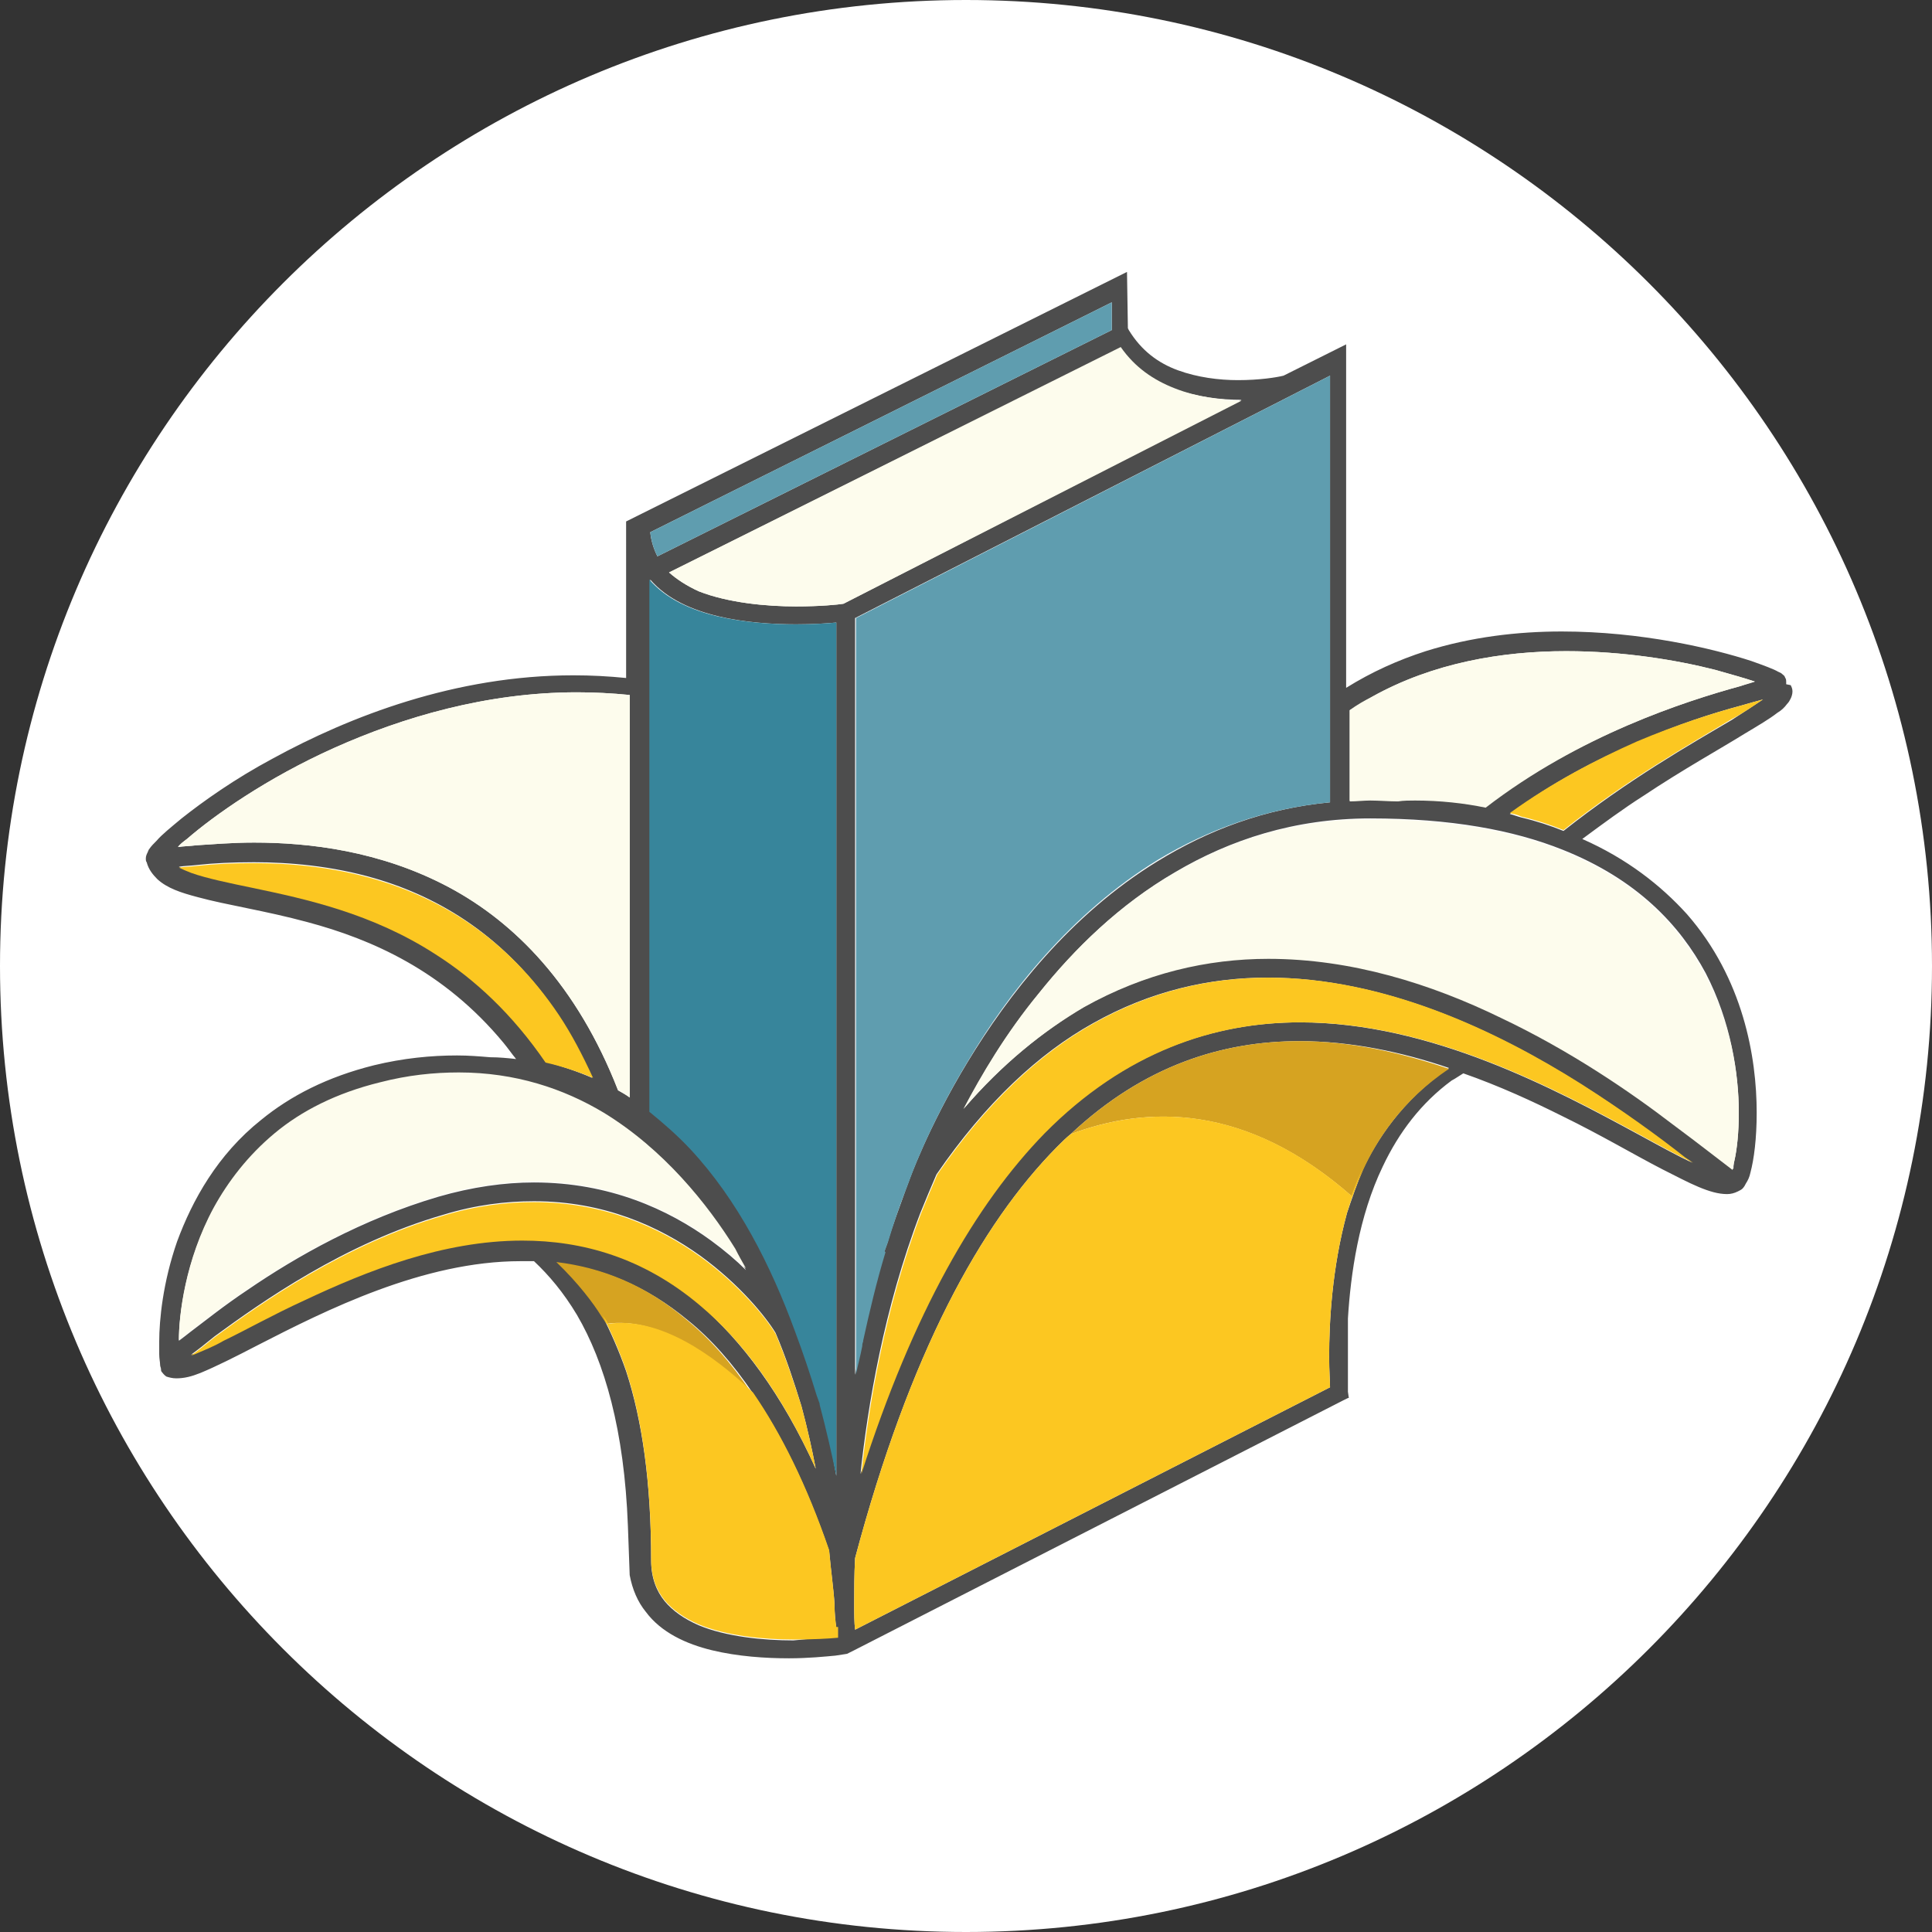 <?xml version="1.0" encoding="utf-8"?>
<!-- Generator: Adobe Illustrator 24.0.3, SVG Export Plug-In . SVG Version: 6.00 Build 0)  -->
<svg version="1.2" baseProfile="tiny-ps"
	 id="svg22" xmlns:cc="http://creativecommons.org/ns#" xmlns:dc="http://purl.org/dc/elements/1.1/" xmlns:inkscape="http://www.inkscape.org/namespaces/inkscape" xmlns:rdf="http://www.w3.org/1999/02/22-rdf-syntax-ns#" xmlns:sodipodi="http://sodipodi.sourceforge.net/DTD/sodipodi-0.dtd" xmlns:svg="http://www.w3.org/2000/svg"
	 xmlns="http://www.w3.org/2000/svg" xmlns:xlink="http://www.w3.org/1999/xlink" viewBox="0 0 216 216"
	 xml:space="preserve">
	 <rect x="0" y="0" width="216" height="216" fill="#333333" stroke="none"/>
	 <title>Book Gorilla</title>
<path fill="#FFFFFF" d="M216,108c0,59.6-48.4,108-108,108S0,167.6,0,108S48.4,0,108,0S216,48.4,216,108z"/>
<path fill="#4D4D4D" d="M138.8,44.7c-2.3,0-4.9-0.3-7.5-1.2c-2.3-0.9-4.4-2.3-6-4.6L74.8,64c0.9,0.8,2,1.5,3.3,2.1
	c3.3,1.3,7.6,1.7,10.9,1.7c2.7,0,4.7-0.2,5.3-0.3L138.8,44.7z M200.2,76.6c0.1,0.2,0.2,0.4,0.2,0.7c0,0.3-0.1,0.6-0.2,0.8
	c-0.1,0.2-0.2,0.4-0.4,0.6c-0.3,0.4-0.6,0.7-1.1,1c-0.9,0.7-2.1,1.4-3.6,2.3c-2.9,1.8-6.9,4-11.4,7c-2.2,1.4-4.5,3.1-6.8,4.8
	c5,2.2,8.8,5.2,11.7,8.4c6.3,7.2,7.8,16,7.8,22.2c0,2.9-0.3,5.2-0.7,6.7c-0.1,0.5-0.3,0.9-0.5,1.2c-0.1,0.2-0.2,0.4-0.4,0.6
	c-0.1,0.1-0.3,0.2-0.5,0.3h0c-0.4,0.2-0.8,0.3-1.2,0.3c-1,0-2-0.3-3.2-0.8c-1.2-0.5-2.5-1.2-4.1-2c-3.1-1.6-6.8-3.8-11.1-5.9
	c-3.4-1.7-7.1-3.4-11.1-4.8c-0.5,0.3-0.9,0.6-1.3,0.8c-3.4,2.5-5.9,5.8-7.7,9.6c-2.7,5.6-3.6,12.1-3.9,17v8.2l0.1,0.7l-0.1,0v0
	l-0.6,0.3l-54.6,27.9l-0.8,0.4l-1.3,0.2c-1.1,0.1-3,0.3-5.2,0.3c-2.6,0-5.7-0.2-8.6-0.9c-2.9-0.7-5.7-2-7.4-4.3
	c-0.9-1.1-1.5-2.5-1.8-4.1l-0.2-5.5c-0.4-10.7-2.6-18.3-5.7-23.6c-1.5-2.5-3.1-4.4-4.8-6c-0.5,0-1,0-1.5,0
	c-10.9,0-21.8,5.5-29.4,9.4c-2.5,1.3-4.7,2.4-6.4,3.1c-1,0.4-1.8,0.6-2.7,0.6c-0.4,0-0.8-0.1-1.1-0.2h0c-0.3-0.2-0.4-0.4-0.5-0.5
	c-0.1-0.1-0.1-0.2-0.1-0.3c0-0.2-0.1-0.3-0.1-0.5c0-0.3-0.1-0.7-0.1-1.2c0-0.2,0-0.3,0-0.4c0-0.3,0-0.6,0-1c0-2.4,0.4-6.6,2-11.2
	c1.7-4.6,4.5-9.7,9.4-13.6c3.3-2.7,7.4-4.8,12.6-6.1c3.3-0.8,6.4-1.1,9.3-1.1c1.3,0,2.5,0.1,3.7,0.2c1,0,2,0.1,2.9,0.2
	c-0.5-0.6-0.9-1.2-1.4-1.8c-6.7-8.1-14.8-11.6-21.9-13.5c-4.8-1.3-9-1.9-12.3-2.8c-1.9-0.5-3.4-1-4.5-2c-0.5-0.5-1-1.1-1.2-1.9
	c-0.1-0.1-0.1-0.3-0.1-0.4c0-0.3,0.1-0.5,0.2-0.7c0.1-0.2,0.1-0.3,0.2-0.4c0.2-0.3,0.5-0.6,0.8-0.9c0.6-0.7,1.6-1.5,2.8-2.5
	c2.4-1.9,5.9-4.4,10.2-6.7c8.6-4.7,20.4-9.3,33.6-9.3c2,0,3.9,0.1,5.9,0.3V58.3l56-27.9l0.1,6.3l0.1,0.2c1.4,2.3,3.3,3.7,5.5,4.5
	c2.2,0.8,4.6,1.1,6.7,1.1c2.4,0,4.3-0.3,5.1-0.5l7-3.5v38.4c2.9-1.8,5.8-3.1,8.9-4.1c5.1-1.6,10.3-2.2,15.2-2.2
	c8.9,0,16.9,1.9,21.2,3.3c1.4,0.5,2.5,0.9,3,1.2c0.2,0.1,0.3,0.1,0.5,0.3c0.1,0.1,0.2,0.1,0.3,0.4c0.1,0.1,0.1,0.3,0.1,0.6v0.1
	L200.2,76.6C200.2,76.6,200.2,76.6,200.2,76.6z M194.6,76.7c0.6-0.2,1.1-0.3,1.6-0.5c-1.2-0.4-2.7-0.8-4.4-1.3
	c-4.3-1.1-10.3-2.1-16.7-2.1c-7.1,0-14.9,1.3-21.7,5.1c-0.8,0.5-1.7,1-2.5,1.5v10.1c0.7,0,1.5-0.1,2.3-0.1c1.1,0,2.1,0,3.1,0.1
	c0.7,0,1.3-0.1,1.9-0.1c2.8,0,5.5,0.3,7.9,0.8C176.6,82.2,188.4,78.4,194.6,76.7z M197.1,78.2c-0.7,0.2-1.5,0.4-2.5,0.7
	c-3,0.8-7.1,2.1-11.6,4.1c-4.5,1.9-9.5,4.5-14.2,8c0.4,0.1,0.9,0.3,1.3,0.4c1.7,0.4,3.2,0.9,4.7,1.5c7.2-5.7,14.2-9.7,18.8-12.4
	C195,79.6,196.2,78.8,197.1,78.2z M193.9,129.8c0.3-1.3,0.5-3.2,0.5-5.4c0-4.4-0.9-10.2-3.7-15.6c-2.9-5.4-7.7-10.5-16-13.8
	c-5.5-2.2-12.5-3.5-21.5-3.5c-8.5,0-15.7,2.4-21.8,6c-6.2,3.6-11.2,8.5-15.2,13.5c-3.7,4.5-6.4,9.1-8.4,12.9
	c4.3-5,8.9-8.7,13.5-11.4c6.8-3.8,13.8-5.4,20.6-5.4c9.3,0,18.2,2.8,26,6.6c7.8,3.7,14.5,8.3,19.2,11.9c3.1,2.3,5.5,4.2,6.7,5.1
	C193.8,130.5,193.8,130.2,193.9,129.8z M189.2,130c-0.3-0.2-0.6-0.4-0.9-0.6c-2.9-2.2-6.8-5.2-11.6-8.2c-9.5-6-22-11.9-35-11.9
	c-6.5,0-13.1,1.5-19.5,5.1c-6.1,3.4-12,8.9-17.5,16.9c-0.6,1.4-1.2,2.8-1.8,4.3c-4.1,10.7-5.9,21.7-6.7,29.2
	c5.8-18.1,12.8-30.2,20.5-38.1c9-9.1,19-12.4,28.6-12.4c14.7,0,28.6,7.5,38,12.6C185.5,128.1,187.5,129.2,189.2,130z M152.4,130.7
	c1.4-3,4.3-7.7,9.6-11.3c-5.3-1.8-11-3-16.7-3c-8.6,0-17.4,2.7-25.6,10.4c-0.5,0.4-1,0.9-1.5,1.4c-8.6,8.7-16.5,23.1-22.6,46
	c-0.1,1.9-0.1,3.6-0.1,5c0,1.2,0,2.2,0.1,3l53.1-27.1c0-0.7-0.1-1.8-0.1-3.4c0-3.8,0.3-9.9,2-16.1
	C151.1,134.1,151.7,132.4,152.4,130.7C152.4,130.8,152.4,130.8,152.4,130.7z M148.7,89.7V42L95.6,69.1v84.6c0.2-1,0.4-2.1,0.7-3.2
	c0-0.2,0.1-0.3,0.1-0.5c0,0,0-0.1,0-0.1c0.7-3.2,1.5-6.6,2.5-9.9l-0.1,0.1l0.4-1.1c0.6-2.1,1.4-4.1,2.1-6.1l0.3-0.8
	c0,0,2.1-6,6.6-13.4c4.5-7.4,11.4-16.4,21.2-22.4C135.1,92.8,141.4,90.4,148.7,89.7z M124.3,36.9l0-3.1L72.7,59.5
	c0.1,1,0.4,1.9,0.8,2.7L124.3,36.9z M93.5,165V69.6c-1.1,0.1-2.6,0.2-4.5,0.2c-2.6,0-5.8-0.2-8.7-0.9c-2.9-0.7-5.7-1.9-7.6-4.1
	c0,2.6,0,5.9,0,9.9c0,9.5,0,22.4,0,35.7c0,4.6,0,9.3,0,13.9c1.7,1.2,3.2,2.6,4.6,4.2c5.3,5.7,9,13,11.7,20.4
	c0.9,2.4,1.7,4.8,2.4,7.1l0.4,1.1l-0.1-0.2C92.5,159.8,93.1,162.6,93.5,165z M93.5,183c0-0.1,0-0.2,0-0.2c0-0.1,0-0.2,0-0.2v-0.6
	c-0.1-0.7-0.2-1.6-0.2-2.6c-0.1-1.7-0.4-3.7-0.6-6c-2.5-7.3-5.4-13.1-8.5-17.6c-2.3-3.4-4.7-6.1-7.3-8.2c-4.7-3.9-9.6-5.8-14.5-6.4
	c2.5,2.4,4.2,4.7,5,6c0.9,1.8,1.8,3.8,2.6,6.1c1.8,5.5,2.8,12.5,2.8,21.2c0,1.9,0.6,3.4,1.5,4.5c0.9,1.1,2.2,2,3.8,2.7
	c3.1,1.3,7.3,1.7,10.6,1.7C90.6,183.2,92.5,183.1,93.5,183z M91.2,164.2c-0.4-2.1-0.9-4.4-1.6-7c-0.8-2.6-1.7-5.4-2.9-8.2
	c-1.1-1.8-4-5.4-8.4-8.6c-4.6-3.3-10.8-6.1-18.6-6.1c-3.1,0-6.5,0.4-10.1,1.5c-11.1,3.2-20.4,9.8-25.6,13.6c-1.1,0.9-2,1.6-2.7,2.1
	c0.1-0.1,0.3-0.1,0.5-0.2c0.9-0.4,2-0.8,3.2-1.5c2.5-1.2,5.5-2.9,9-4.5c7-3.3,15.5-6.7,24.4-6.7c6.7,0,13.5,1.9,19.8,7.2
	C82.9,149.9,87.4,155.8,91.2,164.2z M83.4,142c-0.4-0.7-0.8-1.4-1.2-2.2c-3.1-5.1-8-11.3-14.7-15.3c-4.5-2.7-9.9-4.5-16.2-4.5
	c-2.8,0-5.7,0.3-8.8,1.1c-4.9,1.2-8.8,3.2-11.8,5.7c-3,2.5-5.2,5.4-6.8,8.3c-3.2,5.9-3.9,12-3.9,14.8c0,0,0,0,0,0
	c0.4-0.3,0.8-0.6,1.3-1c1.6-1.2,3.7-2.9,6.4-4.7c5.4-3.7,12.8-7.9,21.3-10.4c3.8-1.1,7.4-1.6,10.7-1.6c8.4,0,15,3,19.8,6.5
	C81,139.8,82.3,140.9,83.4,142z M70.4,122.7v-45c-2-0.2-4-0.3-5.9-0.3c-10.1,0-19.5,2.8-27.1,6.2c-7.6,3.4-13.5,7.6-16.5,10.2
	c-0.4,0.3-0.8,0.6-1,0.9c0.6-0.1,1.3-0.1,2.1-0.2c1.7-0.1,3.9-0.3,6.4-0.3c6.1,0,14.1,0.9,21.8,5c7.3,3.9,14.3,10.9,18.9,22.7
	C69.6,122.2,70,122.4,70.4,122.7z M66.2,120.5c-1.2-2.6-2.4-4.9-3.8-7c-5.8-8.8-13.3-13.2-20.5-15.3c-4.8-1.4-9.6-1.8-13.5-1.8
	c-2.4,0-4.5,0.1-6.3,0.3c-0.8,0.1-1.5,0.1-2.1,0.2c0.4,0.2,0.9,0.4,1.4,0.6c1.7,0.6,4.1,1.1,7,1.7c5.7,1.2,13.2,2.8,20.3,7.4
	c4.4,2.8,8.6,6.7,12.3,12.1C62.8,119.2,64.6,119.8,66.2,120.5z"/>
<path fill="#5F9DAF" d="M148.7,42v47.7c-7.3,0.7-13.7,3.1-19.2,6.4c-9.8,6-16.8,15-21.2,22.4c-4.5,7.4-6.6,13.4-6.6,13.4l-0.3,0.8
	c-0.8,2-1.5,4.1-2.1,6.1l-0.4,1.1L99,140c-1,3.3-1.8,6.7-2.5,9.9c0,0.1,0,0.1,0,0.1c-0.1,0.2-0.1,0.4-0.1,0.5
	c-0.2,1.1-0.5,2.1-0.7,3.2V69.1L148.7,42z M72.7,59.5c0.1,1,0.4,1.9,0.8,2.7l50.8-25.3l0-3.1L72.7,59.5z"/>
<path fill="#37859B" d="M93.5,69.6V165c-0.5-2.4-1.1-5.1-1.9-8.1l0.1,0.2l-0.4-1.1c-0.7-2.3-1.5-4.7-2.4-7.1
	c-2.7-7.4-6.4-14.7-11.7-20.4c-1.4-1.5-3-2.9-4.6-4.2c0-4.6,0-9.3,0-13.9c0-13.3,0-26.2,0-35.7c0-3.9,0-7.3,0-9.9
	c1.9,2.2,4.7,3.4,7.6,4.1c3,0.7,6.1,0.9,8.7,0.9C90.9,69.8,92.5,69.7,93.5,69.6z"/>
<path fill="#D6A321" d="M162,119.5c-5.3,3.5-8.2,8.2-9.6,11.3c0,0,0,0,0,0c-0.8,1.8-1.2,3-1.2,3c-11.9-10.5-23-10.2-31.5-7
	c8.2-7.7,17-10.4,25.6-10.4C151,116.4,156.7,117.7,162,119.5z M62.2,141.1c2.5,2.4,4.2,4.7,5,6c0.4,0.6,0.6,0.9,0.6,0.9
	c5.7-0.8,11.7,3.4,16.2,7.7c-2.3-3.4-4.7-6.1-7.3-8.2C72.1,143.6,67.2,141.7,62.2,141.1z"/>
<path fill="#FDFCED" d="M196.2,76.2c-0.5,0.1-1,0.3-1.6,0.5c-6.2,1.7-18,5.5-28.5,13.6c-2.4-0.5-5.1-0.8-7.9-0.8
	c-0.6,0-1.3,0-1.9,0.1c-1,0-2.1-0.1-3.1-0.1c-0.8,0-1.5,0.1-2.3,0.1V79.4c0.8-0.6,1.7-1.1,2.5-1.5c6.8-3.8,14.5-5.1,21.7-5.1
	c6.4,0,12.4,1,16.7,2.1C193.6,75.4,195,75.8,196.2,76.2z M190.6,108.9c-2.9-5.4-7.7-10.5-16-13.8c-5.5-2.2-12.5-3.5-21.5-3.5
	c-8.5,0-15.7,2.4-21.8,6c-6.2,3.6-11.2,8.5-15.2,13.5c-3.7,4.5-6.4,9.1-8.4,12.9c4.3-5,8.9-8.7,13.5-11.4c6.8-3.8,13.8-5.4,20.6-5.4
	c9.3,0,18.2,2.8,26,6.6c7.8,3.7,14.5,8.3,19.2,11.9c3.1,2.3,5.5,4.2,6.7,5.1c0.1-0.3,0.1-0.6,0.2-1c0.3-1.3,0.5-3.2,0.5-5.4
	C194.4,120,193.5,114.3,190.6,108.9z M131.3,43.4c-2.3-0.9-4.4-2.3-6-4.6L74.8,64c0.9,0.8,2,1.5,3.3,2.1c3.3,1.3,7.6,1.7,10.9,1.7
	c2.7,0,4.7-0.2,5.3-0.3l44.5-22.7C136.5,44.7,133.8,44.4,131.3,43.4z M67.5,124.4c-4.5-2.7-9.9-4.5-16.2-4.5c-2.8,0-5.7,0.3-8.8,1.1
	c-4.9,1.2-8.8,3.2-11.8,5.7c-3,2.5-5.2,5.4-6.8,8.3c-3.2,5.9-3.9,12-3.9,14.8c0,0,0,0,0,0c0.4-0.3,0.8-0.6,1.3-1
	c1.6-1.2,3.7-2.9,6.4-4.7c5.4-3.7,12.8-7.9,21.3-10.4c3.8-1.1,7.4-1.6,10.7-1.6c8.4,0,15,3,19.8,6.5c1.5,1.1,2.8,2.2,3.9,3.2
	c-0.4-0.7-0.8-1.4-1.2-2.2C79.1,134.6,74.2,128.5,67.5,124.4z M64.5,77.4c-10.1,0-19.5,2.8-27.1,6.2c-7.6,3.4-13.5,7.6-16.5,10.2
	c-0.4,0.3-0.8,0.6-1,0.9c0.6-0.1,1.3-0.1,2.1-0.2c1.7-0.1,3.9-0.3,6.4-0.3c6.1,0,14.1,0.9,21.8,5c7.3,3.9,14.3,10.9,18.9,22.7
	c0.4,0.2,0.9,0.5,1.3,0.8v-45C68.4,77.5,66.4,77.4,64.5,77.4z"/>
<path fill="#FCC721" d="M194.6,78.9c1-0.3,1.8-0.5,2.5-0.7c-0.9,0.6-2,1.4-3.5,2.2c-4.5,2.7-11.6,6.7-18.8,12.4
	c-1.5-0.6-3-1.1-4.7-1.5c-0.4-0.2-0.9-0.3-1.3-0.4c4.7-3.4,9.7-6,14.2-8C187.5,81,191.6,79.7,194.6,78.9z M176.8,121.2
	c-9.5-6-22-11.9-35-11.9c-6.5,0-13.1,1.5-19.5,5.1c-6.1,3.4-12,8.9-17.5,16.9c-0.6,1.4-1.2,2.8-1.8,4.3c-4.1,10.7-5.9,21.7-6.7,29.2
	c5.8-18.1,12.8-30.2,20.5-38.1c9-9.1,19-12.4,28.6-12.4c14.7,0,28.6,7.5,38,12.6c2.2,1.2,4.2,2.3,5.9,3.1c-0.3-0.2-0.6-0.4-0.9-0.6
	C185.5,127.1,181.5,124.2,176.8,121.2z M119.7,126.8c-0.5,0.4-1,0.9-1.5,1.4c-8.6,8.7-16.5,23.1-22.6,46c-0.1,1.9-0.1,3.6-0.1,5
	c0,1.2,0,2.2,0.1,3l53.1-27.1c0-0.7-0.1-1.8-0.1-3.4c0-3.8,0.3-9.9,2-16.1c0.5-1.6,1.1-3.3,1.7-4.9c-0.8,1.8-1.2,3-1.2,3
	C139.3,123.3,128.2,123.6,119.7,126.8z M93.5,181.9c-0.1-0.7-0.2-1.6-0.2-2.6c-0.1-1.7-0.4-3.7-0.6-6c-2.5-7.3-5.4-13.1-8.5-17.6
	c-4.5-4.3-10.5-8.5-16.2-7.7c0,0-0.2-0.4-0.6-0.9c0.9,1.8,1.8,3.8,2.6,6.1c1.8,5.5,2.8,12.5,2.8,21.2c0,1.9,0.6,3.4,1.5,4.5
	c0.9,1.1,2.2,2,3.8,2.7c3.1,1.3,7.3,1.7,10.6,1.7c2.2,0,4-0.1,5-0.2c0-0.1,0-0.2,0-0.2c0-0.1,0-0.2,0-0.2V181.9z M86.7,149.1
	c-1.1-1.8-4-5.4-8.4-8.6c-4.6-3.3-10.8-6.1-18.6-6.1c-3.1,0-6.5,0.4-10.1,1.5c-11.1,3.2-20.4,9.8-25.6,13.6c-1.1,0.9-2,1.6-2.7,2.1
	c0.1-0.1,0.3-0.1,0.5-0.2c0.9-0.4,2-0.8,3.2-1.5c2.5-1.2,5.5-2.9,9-4.5c7-3.3,15.5-6.7,24.4-6.7c6.7,0,13.5,1.9,19.8,7.2
	c4.8,4,9.2,9.9,13,18.3c-0.4-2.1-0.9-4.4-1.6-7C88.8,154.7,87.9,151.9,86.7,149.1z M41.9,98.3c-4.8-1.4-9.6-1.8-13.5-1.8
	c-2.4,0-4.5,0.1-6.3,0.3c-0.8,0.1-1.5,0.1-2.1,0.2c0.4,0.2,0.9,0.4,1.4,0.6c1.7,0.6,4.1,1.1,7,1.7c5.7,1.2,13.2,2.8,20.3,7.4
	c4.4,2.8,8.6,6.7,12.3,12.1c1.8,0.4,3.6,1,5.3,1.7c-1.2-2.6-2.4-4.9-3.8-7C56.6,104.7,49.1,100.4,41.9,98.3z"/>
</svg>
